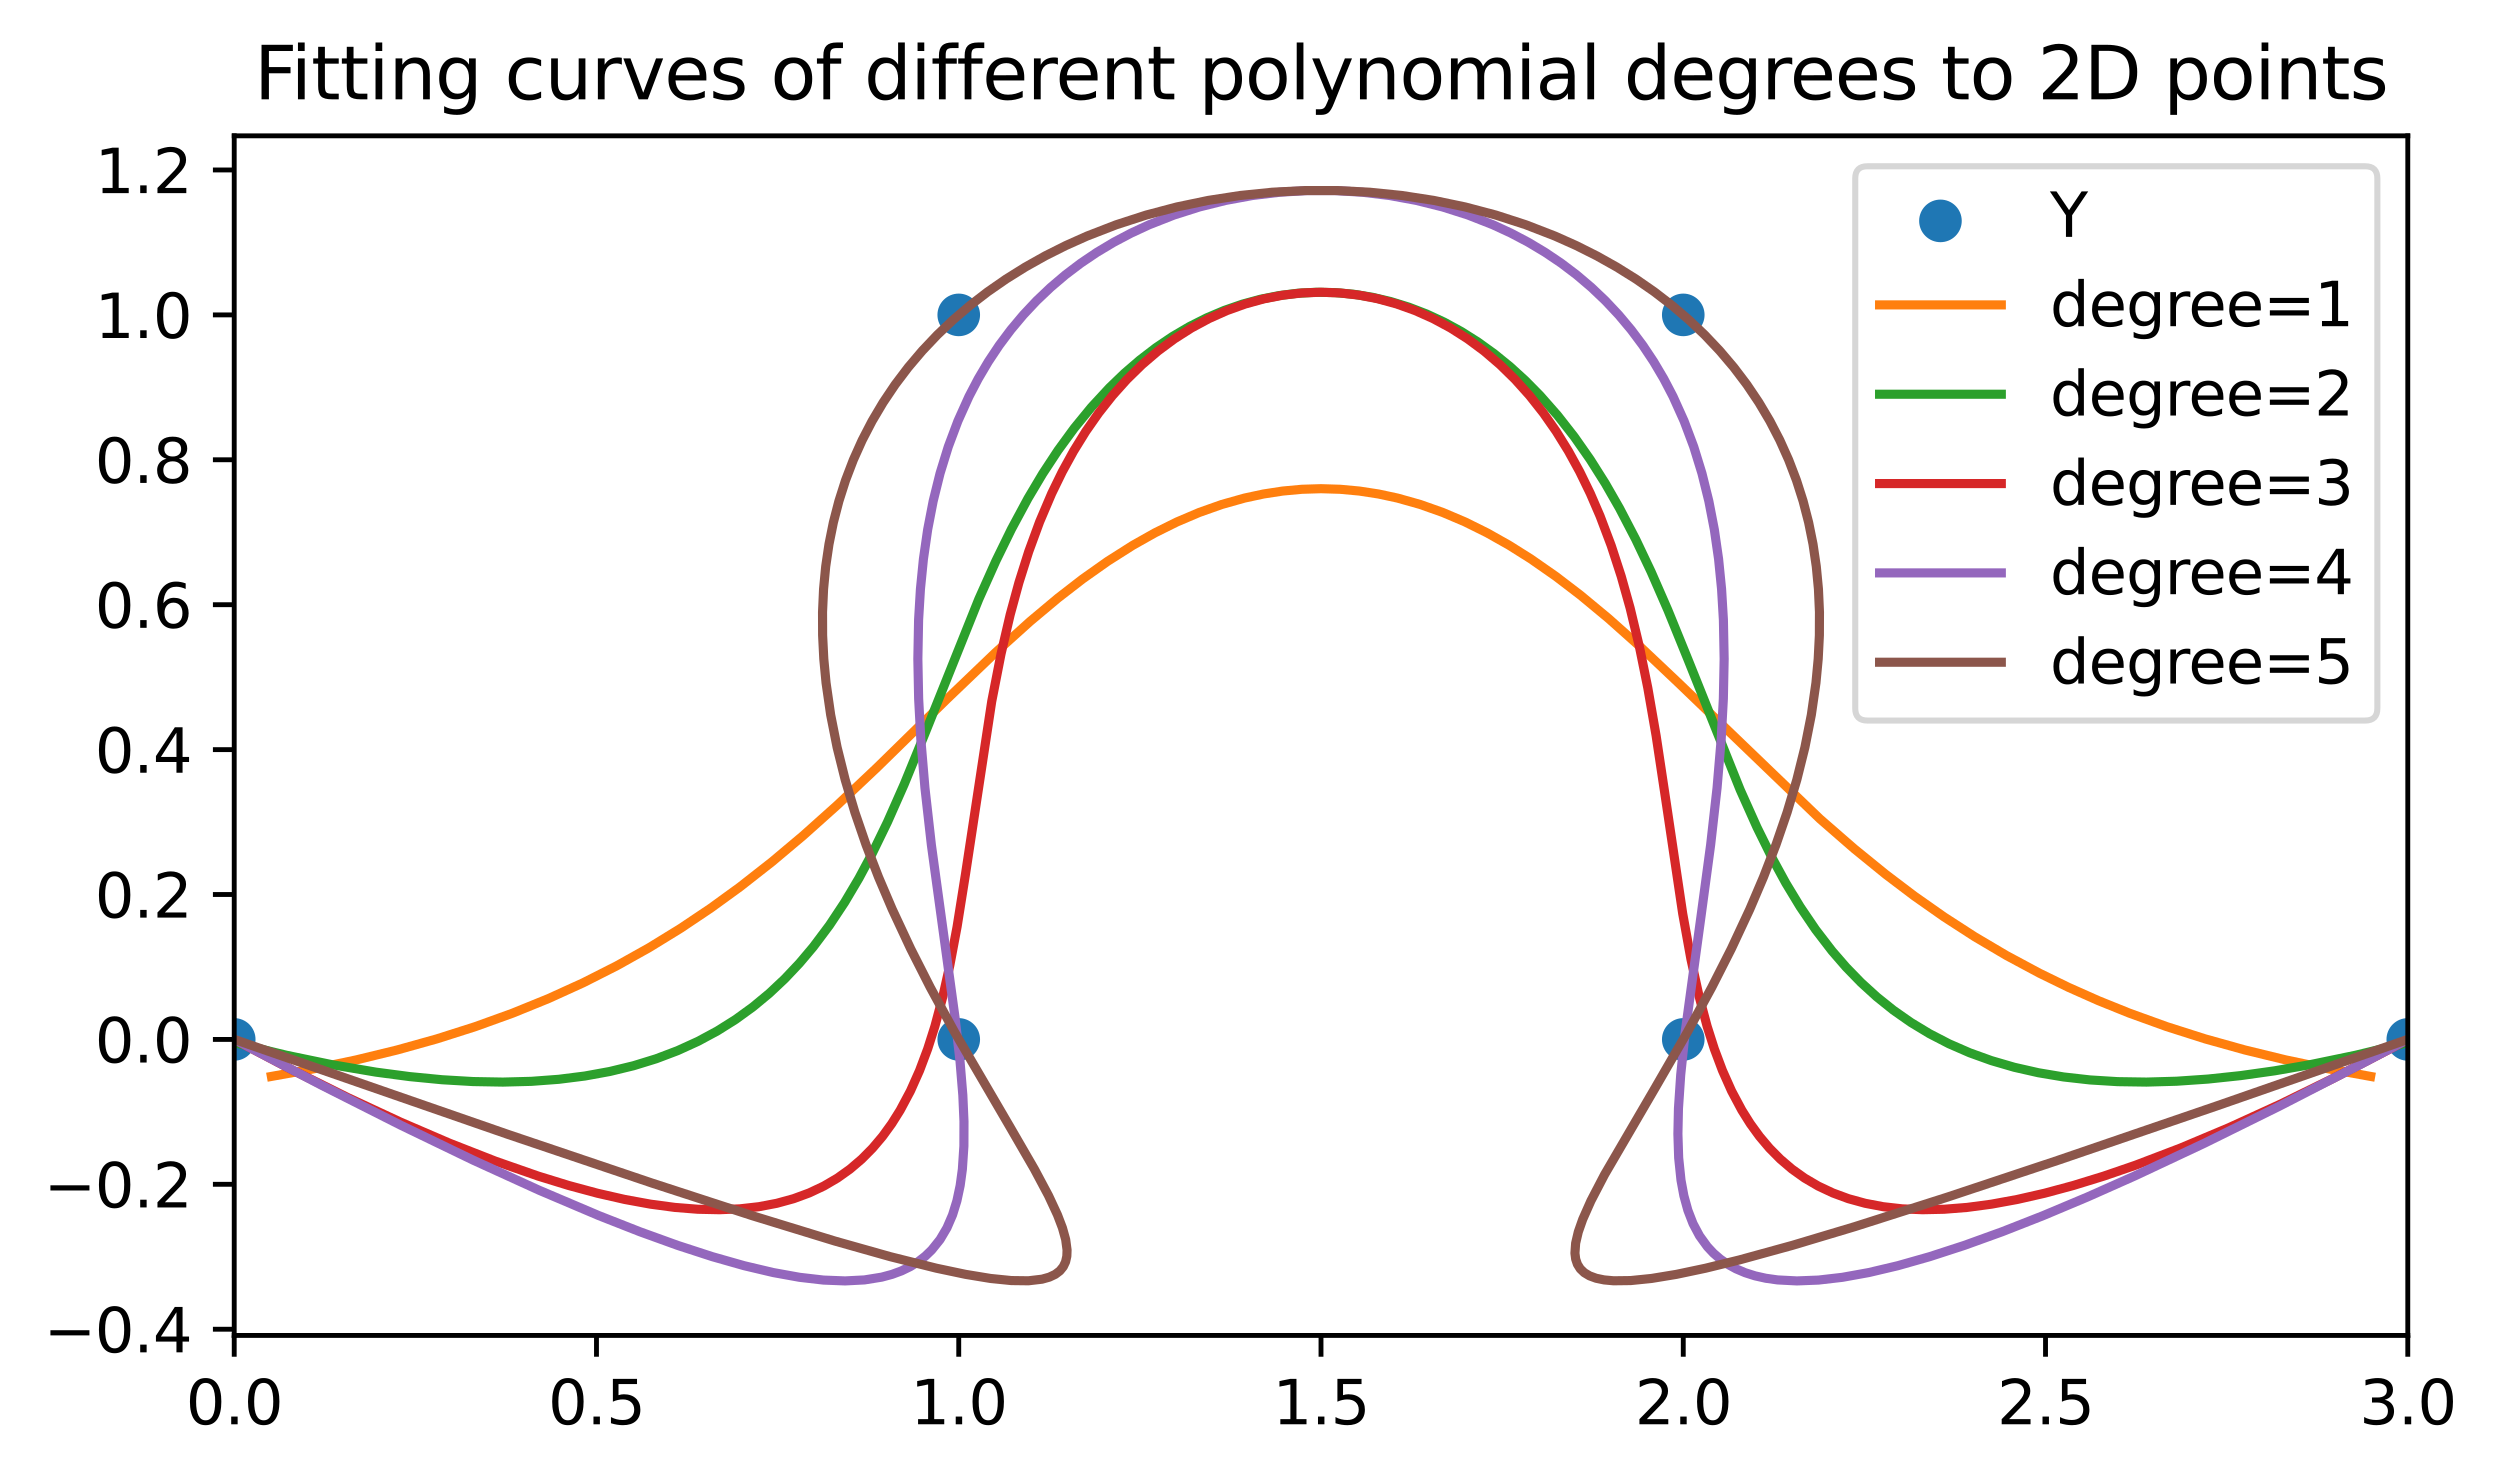 <?xml version="1.0" encoding="utf-8" standalone="no"?>
<!DOCTYPE svg PUBLIC "-//W3C//DTD SVG 1.1//EN"
  "http://www.w3.org/Graphics/SVG/1.1/DTD/svg11.dtd">
<svg xmlns:xlink="http://www.w3.org/1999/xlink" width="410.754pt" height="243.294pt" viewBox="0 0 410.754 243.294" xmlns="http://www.w3.org/2000/svg" version="1.1">
 <defs>
  <style type="text/css">*{stroke-linejoin: round; stroke-linecap: butt}</style>
 </defs>
 <g id="figure_1">
  <g id="patch_1">
   <path d="M 0 243.294 
L 410.754 243.294 
L 410.754 0 
L 0 0 
z
" style="fill: #ffffff"/>
  </g>
  <g id="axes_1">
   <g id="patch_2">
    <path d="M 38.483 219.416 
L 395.603 219.416 
L 395.603 22.318 
L 38.483 22.318 
z
" style="fill: #ffffff"/>
   </g>
   <g id="PathCollection_1">
    <defs>
     <path id="m37ea4f848f" d="M 0 3 
C 0.796 3 1.559 2.684 2.121 2.121 
C 2.684 1.559 3 0.796 3 0 
C 3 -0.796 2.684 -1.559 2.121 -2.121 
C 1.559 -2.684 0.796 -3 0 -3 
C -0.796 -3 -1.559 -2.684 -2.121 -2.121 
C -2.684 -1.559 -3 -0.796 -3 0 
C -3 0.796 -2.684 1.559 -2.121 2.121 
C -1.559 2.684 -0.796 3 0 3 
z
" style="stroke: #1f77b4"/>
    </defs>
    <g clip-path="url(#p5a9be24197)">
     <use xlink:href="#m37ea4f848f" x="38.483" y="170.777" style="fill: #1f77b4; stroke: #1f77b4"/>
     <use xlink:href="#m37ea4f848f" x="157.523" y="170.777" style="fill: #1f77b4; stroke: #1f77b4"/>
     <use xlink:href="#m37ea4f848f" x="157.523" y="51.737" style="fill: #1f77b4; stroke: #1f77b4"/>
     <use xlink:href="#m37ea4f848f" x="276.563" y="51.737" style="fill: #1f77b4; stroke: #1f77b4"/>
     <use xlink:href="#m37ea4f848f" x="276.563" y="170.777" style="fill: #1f77b4; stroke: #1f77b4"/>
     <use xlink:href="#m37ea4f848f" x="395.603" y="170.777" style="fill: #1f77b4; stroke: #1f77b4"/>
    </g>
   </g>
   <g id="matplotlib.axis_1">
    <g id="xtick_1">
     <g id="line2d_1">
      <defs>
       <path id="m847e282f12" d="M 0 0 
L 0 3.5 
" style="stroke: #000000; stroke-width: 0.8"/>
      </defs>
      <g>
       <use xlink:href="#m847e282f12" x="38.483" y="219.416" style="stroke: #000000; stroke-width: 0.8"/>
      </g>
     </g>
     <g id="text_1">
      <!-- 0.0 -->
      <g transform="translate(30.531 234.014)scale(0.1 -0.1)">
       <defs>
        <path id="DejaVuSans-30" d="M 2034 4250 
Q 1547 4250 1301 3770 
Q 1056 3291 1056 2328 
Q 1056 1369 1301 889 
Q 1547 409 2034 409 
Q 2525 409 2770 889 
Q 3016 1369 3016 2328 
Q 3016 3291 2770 3770 
Q 2525 4250 2034 4250 
z
M 2034 4750 
Q 2819 4750 3233 4129 
Q 3647 3509 3647 2328 
Q 3647 1150 3233 529 
Q 2819 -91 2034 -91 
Q 1250 -91 836 529 
Q 422 1150 422 2328 
Q 422 3509 836 4129 
Q 1250 4750 2034 4750 
z
" transform="scale(0.016)"/>
        <path id="DejaVuSans-2e" d="M 684 794 
L 1344 794 
L 1344 0 
L 684 0 
L 684 794 
z
" transform="scale(0.016)"/>
       </defs>
       <use xlink:href="#DejaVuSans-30"/>
       <use xlink:href="#DejaVuSans-2e" x="63.623"/>
       <use xlink:href="#DejaVuSans-30" x="95.41"/>
      </g>
     </g>
    </g>
    <g id="xtick_2">
     <g id="line2d_2">
      <g>
       <use xlink:href="#m847e282f12" x="98.003" y="219.416" style="stroke: #000000; stroke-width: 0.8"/>
      </g>
     </g>
     <g id="text_2">
      <!-- 0.5 -->
      <g transform="translate(90.051 234.014)scale(0.1 -0.1)">
       <defs>
        <path id="DejaVuSans-35" d="M 691 4666 
L 3169 4666 
L 3169 4134 
L 1269 4134 
L 1269 2991 
Q 1406 3038 1543 3061 
Q 1681 3084 1819 3084 
Q 2600 3084 3056 2656 
Q 3513 2228 3513 1497 
Q 3513 744 3044 326 
Q 2575 -91 1722 -91 
Q 1428 -91 1123 -41 
Q 819 9 494 109 
L 494 744 
Q 775 591 1075 516 
Q 1375 441 1709 441 
Q 2250 441 2565 725 
Q 2881 1009 2881 1497 
Q 2881 1984 2565 2268 
Q 2250 2553 1709 2553 
Q 1456 2553 1204 2497 
Q 953 2441 691 2322 
L 691 4666 
z
" transform="scale(0.016)"/>
       </defs>
       <use xlink:href="#DejaVuSans-30"/>
       <use xlink:href="#DejaVuSans-2e" x="63.623"/>
       <use xlink:href="#DejaVuSans-35" x="95.41"/>
      </g>
     </g>
    </g>
    <g id="xtick_3">
     <g id="line2d_3">
      <g>
       <use xlink:href="#m847e282f12" x="157.523" y="219.416" style="stroke: #000000; stroke-width: 0.8"/>
      </g>
     </g>
     <g id="text_3">
      <!-- 1.0 -->
      <g transform="translate(149.571 234.014)scale(0.1 -0.1)">
       <defs>
        <path id="DejaVuSans-31" d="M 794 531 
L 1825 531 
L 1825 4091 
L 703 3866 
L 703 4441 
L 1819 4666 
L 2450 4666 
L 2450 531 
L 3481 531 
L 3481 0 
L 794 0 
L 794 531 
z
" transform="scale(0.016)"/>
       </defs>
       <use xlink:href="#DejaVuSans-31"/>
       <use xlink:href="#DejaVuSans-2e" x="63.623"/>
       <use xlink:href="#DejaVuSans-30" x="95.41"/>
      </g>
     </g>
    </g>
    <g id="xtick_4">
     <g id="line2d_4">
      <g>
       <use xlink:href="#m847e282f12" x="217.043" y="219.416" style="stroke: #000000; stroke-width: 0.8"/>
      </g>
     </g>
     <g id="text_4">
      <!-- 1.5 -->
      <g transform="translate(209.091 234.014)scale(0.1 -0.1)">
       <use xlink:href="#DejaVuSans-31"/>
       <use xlink:href="#DejaVuSans-2e" x="63.623"/>
       <use xlink:href="#DejaVuSans-35" x="95.41"/>
      </g>
     </g>
    </g>
    <g id="xtick_5">
     <g id="line2d_5">
      <g>
       <use xlink:href="#m847e282f12" x="276.563" y="219.416" style="stroke: #000000; stroke-width: 0.8"/>
      </g>
     </g>
     <g id="text_5">
      <!-- 2.0 -->
      <g transform="translate(268.611 234.014)scale(0.1 -0.1)">
       <defs>
        <path id="DejaVuSans-32" d="M 1228 531 
L 3431 531 
L 3431 0 
L 469 0 
L 469 531 
Q 828 903 1448 1529 
Q 2069 2156 2228 2338 
Q 2531 2678 2651 2914 
Q 2772 3150 2772 3378 
Q 2772 3750 2511 3984 
Q 2250 4219 1831 4219 
Q 1534 4219 1204 4116 
Q 875 4013 500 3803 
L 500 4441 
Q 881 4594 1212 4672 
Q 1544 4750 1819 4750 
Q 2544 4750 2975 4387 
Q 3406 4025 3406 3419 
Q 3406 3131 3298 2873 
Q 3191 2616 2906 2266 
Q 2828 2175 2409 1742 
Q 1991 1309 1228 531 
z
" transform="scale(0.016)"/>
       </defs>
       <use xlink:href="#DejaVuSans-32"/>
       <use xlink:href="#DejaVuSans-2e" x="63.623"/>
       <use xlink:href="#DejaVuSans-30" x="95.41"/>
      </g>
     </g>
    </g>
    <g id="xtick_6">
     <g id="line2d_6">
      <g>
       <use xlink:href="#m847e282f12" x="336.083" y="219.416" style="stroke: #000000; stroke-width: 0.8"/>
      </g>
     </g>
     <g id="text_6">
      <!-- 2.5 -->
      <g transform="translate(328.131 234.014)scale(0.1 -0.1)">
       <use xlink:href="#DejaVuSans-32"/>
       <use xlink:href="#DejaVuSans-2e" x="63.623"/>
       <use xlink:href="#DejaVuSans-35" x="95.41"/>
      </g>
     </g>
    </g>
    <g id="xtick_7">
     <g id="line2d_7">
      <g>
       <use xlink:href="#m847e282f12" x="395.603" y="219.416" style="stroke: #000000; stroke-width: 0.8"/>
      </g>
     </g>
     <g id="text_7">
      <!-- 3.0 -->
      <g transform="translate(387.651 234.014)scale(0.1 -0.1)">
       <defs>
        <path id="DejaVuSans-33" d="M 2597 2516 
Q 3050 2419 3304 2112 
Q 3559 1806 3559 1356 
Q 3559 666 3084 287 
Q 2609 -91 1734 -91 
Q 1441 -91 1130 -33 
Q 819 25 488 141 
L 488 750 
Q 750 597 1062 519 
Q 1375 441 1716 441 
Q 2309 441 2620 675 
Q 2931 909 2931 1356 
Q 2931 1769 2642 2001 
Q 2353 2234 1838 2234 
L 1294 2234 
L 1294 2753 
L 1863 2753 
Q 2328 2753 2575 2939 
Q 2822 3125 2822 3475 
Q 2822 3834 2567 4026 
Q 2313 4219 1838 4219 
Q 1578 4219 1281 4162 
Q 984 4106 628 3988 
L 628 4550 
Q 988 4650 1302 4700 
Q 1616 4750 1894 4750 
Q 2613 4750 3031 4423 
Q 3450 4097 3450 3541 
Q 3450 3153 3228 2886 
Q 3006 2619 2597 2516 
z
" transform="scale(0.016)"/>
       </defs>
       <use xlink:href="#DejaVuSans-33"/>
       <use xlink:href="#DejaVuSans-2e" x="63.623"/>
       <use xlink:href="#DejaVuSans-30" x="95.41"/>
      </g>
     </g>
    </g>
   </g>
   <g id="matplotlib.axis_2">
    <g id="ytick_1">
     <g id="line2d_8">
      <defs>
       <path id="m6240c76dda" d="M 0 0 
L -3.5 0 
" style="stroke: #000000; stroke-width: 0.8"/>
      </defs>
      <g>
       <use xlink:href="#m6240c76dda" x="38.483" y="218.393" style="stroke: #000000; stroke-width: 0.8"/>
      </g>
     </g>
     <g id="text_8">
      <!-- −0.4 -->
      <g transform="translate(7.2 222.192)scale(0.1 -0.1)">
       <defs>
        <path id="DejaVuSans-2212" d="M 678 2272 
L 4684 2272 
L 4684 1741 
L 678 1741 
L 678 2272 
z
" transform="scale(0.016)"/>
        <path id="DejaVuSans-34" d="M 2419 4116 
L 825 1625 
L 2419 1625 
L 2419 4116 
z
M 2253 4666 
L 3047 4666 
L 3047 1625 
L 3713 1625 
L 3713 1100 
L 3047 1100 
L 3047 0 
L 2419 0 
L 2419 1100 
L 313 1100 
L 313 1709 
L 2253 4666 
z
" transform="scale(0.016)"/>
       </defs>
       <use xlink:href="#DejaVuSans-2212"/>
       <use xlink:href="#DejaVuSans-30" x="83.789"/>
       <use xlink:href="#DejaVuSans-2e" x="147.412"/>
       <use xlink:href="#DejaVuSans-34" x="179.199"/>
      </g>
     </g>
    </g>
    <g id="ytick_2">
     <g id="line2d_9">
      <g>
       <use xlink:href="#m6240c76dda" x="38.483" y="194.585" style="stroke: #000000; stroke-width: 0.8"/>
      </g>
     </g>
     <g id="text_9">
      <!-- −0.2 -->
      <g transform="translate(7.2 198.384)scale(0.1 -0.1)">
       <use xlink:href="#DejaVuSans-2212"/>
       <use xlink:href="#DejaVuSans-30" x="83.789"/>
       <use xlink:href="#DejaVuSans-2e" x="147.412"/>
       <use xlink:href="#DejaVuSans-32" x="179.199"/>
      </g>
     </g>
    </g>
    <g id="ytick_3">
     <g id="line2d_10">
      <g>
       <use xlink:href="#m6240c76dda" x="38.483" y="170.777" style="stroke: #000000; stroke-width: 0.8"/>
      </g>
     </g>
     <g id="text_10">
      <!-- 0.0 -->
      <g transform="translate(15.58 174.576)scale(0.1 -0.1)">
       <use xlink:href="#DejaVuSans-30"/>
       <use xlink:href="#DejaVuSans-2e" x="63.623"/>
       <use xlink:href="#DejaVuSans-30" x="95.41"/>
      </g>
     </g>
    </g>
    <g id="ytick_4">
     <g id="line2d_11">
      <g>
       <use xlink:href="#m6240c76dda" x="38.483" y="146.969" style="stroke: #000000; stroke-width: 0.8"/>
      </g>
     </g>
     <g id="text_11">
      <!-- 0.2 -->
      <g transform="translate(15.58 150.768)scale(0.1 -0.1)">
       <use xlink:href="#DejaVuSans-30"/>
       <use xlink:href="#DejaVuSans-2e" x="63.623"/>
       <use xlink:href="#DejaVuSans-32" x="95.41"/>
      </g>
     </g>
    </g>
    <g id="ytick_5">
     <g id="line2d_12">
      <g>
       <use xlink:href="#m6240c76dda" x="38.483" y="123.161" style="stroke: #000000; stroke-width: 0.8"/>
      </g>
     </g>
     <g id="text_12">
      <!-- 0.4 -->
      <g transform="translate(15.58 126.96)scale(0.1 -0.1)">
       <use xlink:href="#DejaVuSans-30"/>
       <use xlink:href="#DejaVuSans-2e" x="63.623"/>
       <use xlink:href="#DejaVuSans-34" x="95.41"/>
      </g>
     </g>
    </g>
    <g id="ytick_6">
     <g id="line2d_13">
      <g>
       <use xlink:href="#m6240c76dda" x="38.483" y="99.353" style="stroke: #000000; stroke-width: 0.8"/>
      </g>
     </g>
     <g id="text_13">
      <!-- 0.6 -->
      <g transform="translate(15.58 103.152)scale(0.1 -0.1)">
       <defs>
        <path id="DejaVuSans-36" d="M 2113 2584 
Q 1688 2584 1439 2293 
Q 1191 2003 1191 1497 
Q 1191 994 1439 701 
Q 1688 409 2113 409 
Q 2538 409 2786 701 
Q 3034 994 3034 1497 
Q 3034 2003 2786 2293 
Q 2538 2584 2113 2584 
z
M 3366 4563 
L 3366 3988 
Q 3128 4100 2886 4159 
Q 2644 4219 2406 4219 
Q 1781 4219 1451 3797 
Q 1122 3375 1075 2522 
Q 1259 2794 1537 2939 
Q 1816 3084 2150 3084 
Q 2853 3084 3261 2657 
Q 3669 2231 3669 1497 
Q 3669 778 3244 343 
Q 2819 -91 2113 -91 
Q 1303 -91 875 529 
Q 447 1150 447 2328 
Q 447 3434 972 4092 
Q 1497 4750 2381 4750 
Q 2619 4750 2861 4703 
Q 3103 4656 3366 4563 
z
" transform="scale(0.016)"/>
       </defs>
       <use xlink:href="#DejaVuSans-30"/>
       <use xlink:href="#DejaVuSans-2e" x="63.623"/>
       <use xlink:href="#DejaVuSans-36" x="95.41"/>
      </g>
     </g>
    </g>
    <g id="ytick_7">
     <g id="line2d_14">
      <g>
       <use xlink:href="#m6240c76dda" x="38.483" y="75.545" style="stroke: #000000; stroke-width: 0.8"/>
      </g>
     </g>
     <g id="text_14">
      <!-- 0.8 -->
      <g transform="translate(15.58 79.344)scale(0.1 -0.1)">
       <defs>
        <path id="DejaVuSans-38" d="M 2034 2216 
Q 1584 2216 1326 1975 
Q 1069 1734 1069 1313 
Q 1069 891 1326 650 
Q 1584 409 2034 409 
Q 2484 409 2743 651 
Q 3003 894 3003 1313 
Q 3003 1734 2745 1975 
Q 2488 2216 2034 2216 
z
M 1403 2484 
Q 997 2584 770 2862 
Q 544 3141 544 3541 
Q 544 4100 942 4425 
Q 1341 4750 2034 4750 
Q 2731 4750 3128 4425 
Q 3525 4100 3525 3541 
Q 3525 3141 3298 2862 
Q 3072 2584 2669 2484 
Q 3125 2378 3379 2068 
Q 3634 1759 3634 1313 
Q 3634 634 3220 271 
Q 2806 -91 2034 -91 
Q 1263 -91 848 271 
Q 434 634 434 1313 
Q 434 1759 690 2068 
Q 947 2378 1403 2484 
z
M 1172 3481 
Q 1172 3119 1398 2916 
Q 1625 2713 2034 2713 
Q 2441 2713 2670 2916 
Q 2900 3119 2900 3481 
Q 2900 3844 2670 4047 
Q 2441 4250 2034 4250 
Q 1625 4250 1398 4047 
Q 1172 3844 1172 3481 
z
" transform="scale(0.016)"/>
       </defs>
       <use xlink:href="#DejaVuSans-30"/>
       <use xlink:href="#DejaVuSans-2e" x="63.623"/>
       <use xlink:href="#DejaVuSans-38" x="95.41"/>
      </g>
     </g>
    </g>
    <g id="ytick_8">
     <g id="line2d_15">
      <g>
       <use xlink:href="#m6240c76dda" x="38.483" y="51.737" style="stroke: #000000; stroke-width: 0.8"/>
      </g>
     </g>
     <g id="text_15">
      <!-- 1.0 -->
      <g transform="translate(15.58 55.536)scale(0.1 -0.1)">
       <use xlink:href="#DejaVuSans-31"/>
       <use xlink:href="#DejaVuSans-2e" x="63.623"/>
       <use xlink:href="#DejaVuSans-30" x="95.41"/>
      </g>
     </g>
    </g>
    <g id="ytick_9">
     <g id="line2d_16">
      <g>
       <use xlink:href="#m6240c76dda" x="38.483" y="27.929" style="stroke: #000000; stroke-width: 0.8"/>
      </g>
     </g>
     <g id="text_16">
      <!-- 1.2 -->
      <g transform="translate(15.58 31.728)scale(0.1 -0.1)">
       <use xlink:href="#DejaVuSans-31"/>
       <use xlink:href="#DejaVuSans-2e" x="63.623"/>
       <use xlink:href="#DejaVuSans-32" x="95.41"/>
      </g>
     </g>
    </g>
   </g>
   <g id="line2d_17">
    <path d="M 44.59 176.859 
L 51.655 175.588 
L 58.543 174.142 
L 65.248 172.512 
L 71.763 170.693 
L 78.082 168.68 
L 84.203 166.471 
L 90.123 164.064 
L 95.843 161.461 
L 101.364 158.665 
L 106.692 155.683 
L 111.832 152.522 
L 116.793 149.195 
L 121.585 145.716 
L 126.87 141.573 
L 131.973 137.28 
L 137.524 132.313 
L 144.087 126.117 
L 155.613 114.831 
L 163.553 107.227 
L 169.24 102.105 
L 173.829 98.261 
L 177.885 95.122 
L 181.986 92.222 
L 186.137 89.586 
L 189.736 87.558 
L 193.372 85.756 
L 197.044 84.194 
L 200.747 82.884 
L 204.479 81.833 
L 207.606 81.162 
L 210.745 80.68 
L 213.892 80.39 
L 217.043 80.293 
L 220.194 80.39 
L 223.341 80.68 
L 226.48 81.162 
L 229.607 81.833 
L 233.338 82.884 
L 237.042 84.194 
L 240.714 85.756 
L 244.35 87.558 
L 247.949 89.586 
L 251.51 91.828 
L 255.618 94.693 
L 259.68 97.799 
L 264.274 101.611 
L 269.398 106.178 
L 275.634 112.071 
L 299.006 134.536 
L 304.642 139.443 
L 309.834 143.665 
L 314.535 147.225 
L 319.398 150.641 
L 324.434 153.898 
L 329.653 156.983 
L 335.064 159.886 
L 339.857 162.224 
L 344.796 164.42 
L 349.883 166.471 
L 356.003 168.68 
L 362.323 170.693 
L 368.838 172.512 
L 375.542 174.142 
L 382.431 175.588 
L 389.496 176.859 
L 389.496 176.859 
" clip-path="url(#p5a9be24197)" style="fill: none; stroke: #ff7f0e; stroke-width: 1.5; stroke-linecap: square"/>
   </g>
   <g id="line2d_18">
    <path d="M 39.142 171.465 
L 47.026 173.371 
L 54.571 174.934 
L 61.781 176.155 
L 67.308 176.887 
L 72.623 177.402 
L 77.729 177.702 
L 82.626 177.789 
L 87.318 177.665 
L 91.807 177.331 
L 96.097 176.791 
L 100.19 176.046 
L 104.09 175.101 
L 107.803 173.958 
L 111.331 172.622 
L 114.68 171.096 
L 117.856 169.386 
L 120.864 167.497 
L 123.711 165.433 
L 126.403 163.202 
L 128.947 160.809 
L 131.351 158.262 
L 133.624 155.568 
L 136.293 152.006 
L 138.787 148.243 
L 141.124 144.297 
L 143.325 140.186 
L 145.814 135.065 
L 148.553 128.876 
L 151.907 120.674 
L 160.814 98.45 
L 163.631 92.154 
L 166.191 86.916 
L 168.909 81.869 
L 171.309 77.836 
L 173.841 73.984 
L 176.51 70.333 
L 179.319 66.904 
L 182.27 63.713 
L 184.731 61.345 
L 187.278 59.15 
L 189.909 57.134 
L 192.617 55.305 
L 195.399 53.67 
L 198.248 52.233 
L 201.155 51 
L 204.114 49.976 
L 207.115 49.163 
L 210.148 48.564 
L 213.205 48.183 
L 216.275 48.019 
L 219.347 48.074 
L 222.411 48.346 
L 225.458 48.837 
L 228.476 49.543 
L 231.457 50.462 
L 234.391 51.591 
L 237.27 52.926 
L 240.086 54.463 
L 242.832 56.196 
L 245.502 58.119 
L 248.092 60.225 
L 250.596 62.508 
L 253.013 64.96 
L 255.907 68.248 
L 258.66 71.768 
L 261.274 75.502 
L 263.752 79.429 
L 266.101 83.528 
L 268.764 88.643 
L 271.276 93.935 
L 274.049 100.278 
L 277.434 108.598 
L 285.915 129.772 
L 288.676 135.932 
L 291.191 141.021 
L 293.417 145.1 
L 295.785 149.011 
L 298.312 152.735 
L 301.018 156.255 
L 303.323 158.913 
L 305.761 161.422 
L 308.342 163.775 
L 311.072 165.965 
L 313.958 167.985 
L 317.008 169.831 
L 320.226 171.495 
L 323.62 172.974 
L 327.194 174.262 
L 330.952 175.356 
L 334.901 176.251 
L 339.043 176.945 
L 343.382 177.434 
L 347.921 177.716 
L 352.664 177.788 
L 357.614 177.647 
L 362.771 177.293 
L 368.139 176.724 
L 373.72 175.938 
L 379.514 174.934 
L 387.06 173.371 
L 394.943 171.465 
L 394.943 171.465 
" clip-path="url(#p5a9be24197)" style="fill: none; stroke: #2ca02c; stroke-width: 1.5; stroke-linecap: square"/>
   </g>
   <g id="line2d_19">
    <path d="M 38.503 170.788 
L 48.156 175.865 
L 57.254 180.387 
L 65.816 184.369 
L 73.859 187.829 
L 81.399 190.781 
L 88.453 193.243 
L 93.435 194.777 
L 98.161 196.051 
L 102.639 197.071 
L 106.875 197.845 
L 110.876 198.38 
L 114.652 198.682 
L 118.207 198.758 
L 121.551 198.616 
L 124.691 198.262 
L 127.634 197.703 
L 130.387 196.946 
L 132.959 195.999 
L 135.357 194.868 
L 137.588 193.561 
L 139.66 192.084 
L 141.581 190.445 
L 143.358 188.65 
L 145 186.707 
L 146.513 184.623 
L 147.905 182.404 
L 149.587 179.251 
L 151.086 175.888 
L 152.42 172.334 
L 153.608 168.605 
L 154.913 163.724 
L 156.053 158.629 
L 157.249 152.28 
L 158.648 143.51 
L 162.942 115.243 
L 164.464 107.47 
L 165.977 100.977 
L 167.41 95.721 
L 169.017 90.634 
L 170.81 85.744 
L 172.798 81.072 
L 174.534 77.507 
L 176.4 74.108 
L 178.397 70.883 
L 180.523 67.843 
L 182.775 64.996 
L 185.149 62.349 
L 187.641 59.911 
L 190.242 57.686 
L 192.946 55.681 
L 195.743 53.9 
L 198.624 52.349 
L 201.579 51.03 
L 204.595 49.947 
L 207.662 49.102 
L 210.768 48.497 
L 213.899 48.133 
L 217.043 48.012 
L 220.187 48.133 
L 223.318 48.497 
L 226.423 49.102 
L 229.49 49.947 
L 232.507 51.03 
L 235.462 52.349 
L 238.343 53.9 
L 241.14 55.681 
L 243.844 57.686 
L 246.445 59.911 
L 248.936 62.349 
L 251.311 64.996 
L 253.563 67.843 
L 255.689 70.883 
L 257.686 74.108 
L 259.552 77.507 
L 261.288 81.072 
L 262.894 84.791 
L 264.725 89.64 
L 266.368 94.689 
L 267.835 99.913 
L 269.384 106.376 
L 270.733 113.005 
L 272.104 120.882 
L 273.815 132.244 
L 276.471 150.116 
L 277.822 157.587 
L 279.172 163.724 
L 280.478 168.605 
L 281.666 172.334 
L 283 175.888 
L 284.499 179.251 
L 286.181 182.404 
L 287.573 184.623 
L 289.086 186.707 
L 290.727 188.65 
L 292.505 190.445 
L 294.425 192.084 
L 296.498 193.561 
L 298.729 194.868 
L 301.127 195.999 
L 303.698 196.946 
L 306.452 197.703 
L 309.395 198.262 
L 312.534 198.616 
L 315.878 198.758 
L 319.434 198.682 
L 323.209 198.38 
L 327.211 197.845 
L 331.447 197.071 
L 335.924 196.051 
L 340.65 194.777 
L 345.633 193.243 
L 350.879 191.442 
L 358.295 188.614 
L 366.211 185.283 
L 374.641 181.432 
L 383.604 177.047 
L 393.116 172.11 
L 395.582 170.788 
L 395.582 170.788 
" clip-path="url(#p5a9be24197)" style="fill: none; stroke: #d62728; stroke-width: 1.5; stroke-linecap: square"/>
   </g>
   <g id="line2d_20">
    <path d="M 38.483 170.777 
L 52.747 178.259 
L 65.811 184.858 
L 77.734 190.612 
L 88.576 195.556 
L 98.393 199.728 
L 105.117 202.37 
L 111.321 204.612 
L 117.026 206.468 
L 122.256 207.953 
L 127.033 209.081 
L 131.377 209.865 
L 135.312 210.319 
L 138.857 210.457 
L 142.033 210.292 
L 144.861 209.837 
L 146.562 209.379 
L 148.123 208.803 
L 149.549 208.11 
L 150.846 207.306 
L 152.02 206.394 
L 153.076 205.377 
L 154.449 203.664 
L 155.587 201.736 
L 156.506 199.606 
L 157.224 197.283 
L 157.756 194.781 
L 158.12 192.109 
L 158.37 188.303 
L 158.383 184.243 
L 158.195 179.952 
L 157.728 174.302 
L 156.91 167.163 
L 155.364 155.879 
L 153.025 138.808 
L 151.969 129.452 
L 151.292 121.439 
L 150.936 114.812 
L 150.805 108.266 
L 150.928 101.832 
L 151.229 96.785 
L 151.721 91.843 
L 152.416 87.02 
L 153.323 82.329 
L 154.45 77.783 
L 155.804 73.394 
L 157.389 69.173 
L 159.208 65.132 
L 160.728 62.224 
L 162.381 59.427 
L 164.167 56.744 
L 166.085 54.18 
L 168.133 51.737 
L 170.309 49.419 
L 172.611 47.23 
L 175.033 45.171 
L 177.574 43.246 
L 180.226 41.457 
L 182.986 39.807 
L 185.846 38.298 
L 188.801 36.932 
L 192.872 35.335 
L 197.078 33.999 
L 201.395 32.926 
L 205.801 32.119 
L 210.272 31.581 
L 214.781 31.311 
L 219.304 31.311 
L 223.814 31.581 
L 228.285 32.119 
L 232.691 32.926 
L 237.008 33.999 
L 241.213 35.335 
L 245.285 36.932 
L 248.239 38.298 
L 251.1 39.807 
L 253.859 41.457 
L 256.512 43.246 
L 259.052 45.171 
L 261.475 47.23 
L 263.776 49.419 
L 265.952 51.737 
L 268 54.18 
L 269.918 56.744 
L 271.704 59.427 
L 273.357 62.224 
L 274.877 65.132 
L 276.697 69.173 
L 278.282 73.394 
L 279.635 77.783 
L 280.763 82.329 
L 281.67 87.02 
L 282.365 91.843 
L 282.857 96.785 
L 283.157 101.832 
L 283.281 108.266 
L 283.15 114.812 
L 282.794 121.439 
L 282.116 129.452 
L 281.061 138.808 
L 279.459 150.698 
L 276.877 169.582 
L 276.143 176.598 
L 275.773 182.125 
L 275.682 186.303 
L 275.809 190.24 
L 276.19 193.908 
L 276.665 196.468 
L 277.319 198.852 
L 278.169 201.048 
L 279.232 203.045 
L 280.525 204.831 
L 281.523 205.898 
L 282.637 206.863 
L 283.872 207.722 
L 285.233 208.471 
L 286.726 209.106 
L 288.356 209.623 
L 290.13 210.02 
L 292.053 210.292 
L 295.229 210.457 
L 298.774 210.319 
L 302.708 209.865 
L 307.053 209.081 
L 311.829 207.953 
L 317.059 206.468 
L 322.765 204.612 
L 328.968 202.37 
L 335.693 199.728 
L 342.962 196.67 
L 350.799 193.183 
L 362.174 187.839 
L 374.66 181.667 
L 388.317 174.631 
L 395.603 170.777 
L 395.603 170.777 
" clip-path="url(#p5a9be24197)" style="fill: none; stroke: #9467bd; stroke-width: 1.5; stroke-linecap: square"/>
   </g>
   <g id="line2d_21">
    <path d="M 38.483 170.777 
L 83.435 186.375 
L 107.164 194.394 
L 123.559 199.728 
L 137.179 203.908 
L 146.254 206.468 
L 153.85 208.368 
L 158.651 209.379 
L 162.74 210.052 
L 166.165 210.399 
L 168.972 210.435 
L 171.208 210.172 
L 172.403 209.837 
L 173.375 209.379 
L 174.137 208.803 
L 174.701 208.11 
L 175.079 207.306 
L 175.282 206.394 
L 175.32 205.377 
L 175.094 203.664 
L 174.557 201.736 
L 173.745 199.606 
L 172.287 196.468 
L 169.964 192.109 
L 166.013 185.28 
L 156.848 169.582 
L 152.84 162.221 
L 149.622 155.879 
L 146.592 149.391 
L 144.347 144.123 
L 142.294 138.808 
L 140.459 133.466 
L 138.865 128.114 
L 137.533 122.771 
L 136.48 117.455 
L 135.721 112.182 
L 135.351 108.266 
L 135.158 104.39 
L 135.144 100.561 
L 135.313 96.785 
L 135.665 93.068 
L 136.203 89.416 
L 136.925 85.834 
L 137.834 82.329 
L 138.926 78.905 
L 140.202 75.568 
L 141.658 72.323 
L 143.292 69.173 
L 145.101 66.125 
L 147.081 63.181 
L 149.228 60.347 
L 151.536 57.626 
L 154.002 55.021 
L 156.618 52.538 
L 159.38 50.178 
L 162.279 47.945 
L 165.311 45.842 
L 168.467 43.873 
L 171.739 42.038 
L 175.121 40.342 
L 178.603 38.786 
L 183.389 36.932 
L 188.319 35.335 
L 193.372 33.999 
L 198.526 32.926 
L 203.76 32.119 
L 209.05 31.581 
L 214.375 31.311 
L 219.711 31.311 
L 225.035 31.581 
L 230.326 32.119 
L 235.559 32.926 
L 240.714 33.999 
L 245.766 35.335 
L 250.696 36.932 
L 255.482 38.786 
L 258.965 40.342 
L 262.346 42.038 
L 265.619 43.873 
L 268.775 45.842 
L 271.806 47.945 
L 274.706 50.178 
L 277.467 52.538 
L 280.084 55.021 
L 282.549 57.626 
L 284.858 60.347 
L 287.005 63.181 
L 288.985 66.125 
L 290.794 69.173 
L 292.428 72.323 
L 293.884 75.568 
L 295.159 78.905 
L 296.252 82.329 
L 297.16 85.834 
L 297.883 89.416 
L 298.42 93.068 
L 298.773 96.785 
L 298.941 100.561 
L 298.927 104.39 
L 298.734 108.266 
L 298.365 112.182 
L 297.605 117.455 
L 296.552 122.771 
L 295.22 128.114 
L 293.626 133.466 
L 291.792 138.808 
L 289.739 144.123 
L 287.494 149.391 
L 284.464 155.879 
L 281.245 162.221 
L 277.237 169.582 
L 271.883 178.846 
L 263.618 193.018 
L 261.398 197.283 
L 260.041 200.338 
L 259.317 202.402 
L 258.88 204.26 
L 258.765 205.898 
L 258.884 206.863 
L 259.173 207.722 
L 259.642 208.471 
L 260.304 209.106 
L 261.17 209.623 
L 262.251 210.02 
L 263.562 210.292 
L 265.113 210.435 
L 267.921 210.399 
L 271.346 210.052 
L 275.434 209.379 
L 280.236 208.368 
L 285.799 207.004 
L 294.492 204.612 
L 304.76 201.534 
L 320.013 196.67 
L 338.206 190.612 
L 364.321 181.667 
L 395.603 170.777 
L 395.603 170.777 
" clip-path="url(#p5a9be24197)" style="fill: none; stroke: #8c564b; stroke-width: 1.5; stroke-linecap: square"/>
   </g>
   <g id="patch_3">
    <path d="M 38.483 219.416 
L 38.483 22.318 
" style="fill: none; stroke: #000000; stroke-width: 0.8; stroke-linejoin: miter; stroke-linecap: square"/>
   </g>
   <g id="patch_4">
    <path d="M 395.603 219.416 
L 395.603 22.318 
" style="fill: none; stroke: #000000; stroke-width: 0.8; stroke-linejoin: miter; stroke-linecap: square"/>
   </g>
   <g id="patch_5">
    <path d="M 38.483 219.416 
L 395.603 219.416 
" style="fill: none; stroke: #000000; stroke-width: 0.8; stroke-linejoin: miter; stroke-linecap: square"/>
   </g>
   <g id="patch_6">
    <path d="M 38.483 22.318 
L 395.603 22.318 
" style="fill: none; stroke: #000000; stroke-width: 0.8; stroke-linejoin: miter; stroke-linecap: square"/>
   </g>
   <g id="text_17">
    <!-- Fitting curves of different polynomial degrees to 2D points -->
    <g transform="translate(41.765 16.318)scale(0.12 -0.12)">
     <defs>
      <path id="DejaVuSans-46" d="M 628 4666 
L 3309 4666 
L 3309 4134 
L 1259 4134 
L 1259 2759 
L 3109 2759 
L 3109 2228 
L 1259 2228 
L 1259 0 
L 628 0 
L 628 4666 
z
" transform="scale(0.016)"/>
      <path id="DejaVuSans-69" d="M 603 3500 
L 1178 3500 
L 1178 0 
L 603 0 
L 603 3500 
z
M 603 4863 
L 1178 4863 
L 1178 4134 
L 603 4134 
L 603 4863 
z
" transform="scale(0.016)"/>
      <path id="DejaVuSans-74" d="M 1172 4494 
L 1172 3500 
L 2356 3500 
L 2356 3053 
L 1172 3053 
L 1172 1153 
Q 1172 725 1289 603 
Q 1406 481 1766 481 
L 2356 481 
L 2356 0 
L 1766 0 
Q 1100 0 847 248 
Q 594 497 594 1153 
L 594 3053 
L 172 3053 
L 172 3500 
L 594 3500 
L 594 4494 
L 1172 4494 
z
" transform="scale(0.016)"/>
      <path id="DejaVuSans-6e" d="M 3513 2113 
L 3513 0 
L 2938 0 
L 2938 2094 
Q 2938 2591 2744 2837 
Q 2550 3084 2163 3084 
Q 1697 3084 1428 2787 
Q 1159 2491 1159 1978 
L 1159 0 
L 581 0 
L 581 3500 
L 1159 3500 
L 1159 2956 
Q 1366 3272 1645 3428 
Q 1925 3584 2291 3584 
Q 2894 3584 3203 3211 
Q 3513 2838 3513 2113 
z
" transform="scale(0.016)"/>
      <path id="DejaVuSans-67" d="M 2906 1791 
Q 2906 2416 2648 2759 
Q 2391 3103 1925 3103 
Q 1463 3103 1205 2759 
Q 947 2416 947 1791 
Q 947 1169 1205 825 
Q 1463 481 1925 481 
Q 2391 481 2648 825 
Q 2906 1169 2906 1791 
z
M 3481 434 
Q 3481 -459 3084 -895 
Q 2688 -1331 1869 -1331 
Q 1566 -1331 1297 -1286 
Q 1028 -1241 775 -1147 
L 775 -588 
Q 1028 -725 1275 -790 
Q 1522 -856 1778 -856 
Q 2344 -856 2625 -561 
Q 2906 -266 2906 331 
L 2906 616 
Q 2728 306 2450 153 
Q 2172 0 1784 0 
Q 1141 0 747 490 
Q 353 981 353 1791 
Q 353 2603 747 3093 
Q 1141 3584 1784 3584 
Q 2172 3584 2450 3431 
Q 2728 3278 2906 2969 
L 2906 3500 
L 3481 3500 
L 3481 434 
z
" transform="scale(0.016)"/>
      <path id="DejaVuSans-20" transform="scale(0.016)"/>
      <path id="DejaVuSans-63" d="M 3122 3366 
L 3122 2828 
Q 2878 2963 2633 3030 
Q 2388 3097 2138 3097 
Q 1578 3097 1268 2742 
Q 959 2388 959 1747 
Q 959 1106 1268 751 
Q 1578 397 2138 397 
Q 2388 397 2633 464 
Q 2878 531 3122 666 
L 3122 134 
Q 2881 22 2623 -34 
Q 2366 -91 2075 -91 
Q 1284 -91 818 406 
Q 353 903 353 1747 
Q 353 2603 823 3093 
Q 1294 3584 2113 3584 
Q 2378 3584 2631 3529 
Q 2884 3475 3122 3366 
z
" transform="scale(0.016)"/>
      <path id="DejaVuSans-75" d="M 544 1381 
L 544 3500 
L 1119 3500 
L 1119 1403 
Q 1119 906 1312 657 
Q 1506 409 1894 409 
Q 2359 409 2629 706 
Q 2900 1003 2900 1516 
L 2900 3500 
L 3475 3500 
L 3475 0 
L 2900 0 
L 2900 538 
Q 2691 219 2414 64 
Q 2138 -91 1772 -91 
Q 1169 -91 856 284 
Q 544 659 544 1381 
z
M 1991 3584 
L 1991 3584 
z
" transform="scale(0.016)"/>
      <path id="DejaVuSans-72" d="M 2631 2963 
Q 2534 3019 2420 3045 
Q 2306 3072 2169 3072 
Q 1681 3072 1420 2755 
Q 1159 2438 1159 1844 
L 1159 0 
L 581 0 
L 581 3500 
L 1159 3500 
L 1159 2956 
Q 1341 3275 1631 3429 
Q 1922 3584 2338 3584 
Q 2397 3584 2469 3576 
Q 2541 3569 2628 3553 
L 2631 2963 
z
" transform="scale(0.016)"/>
      <path id="DejaVuSans-76" d="M 191 3500 
L 800 3500 
L 1894 563 
L 2988 3500 
L 3597 3500 
L 2284 0 
L 1503 0 
L 191 3500 
z
" transform="scale(0.016)"/>
      <path id="DejaVuSans-65" d="M 3597 1894 
L 3597 1613 
L 953 1613 
Q 991 1019 1311 708 
Q 1631 397 2203 397 
Q 2534 397 2845 478 
Q 3156 559 3463 722 
L 3463 178 
Q 3153 47 2828 -22 
Q 2503 -91 2169 -91 
Q 1331 -91 842 396 
Q 353 884 353 1716 
Q 353 2575 817 3079 
Q 1281 3584 2069 3584 
Q 2775 3584 3186 3129 
Q 3597 2675 3597 1894 
z
M 3022 2063 
Q 3016 2534 2758 2815 
Q 2500 3097 2075 3097 
Q 1594 3097 1305 2825 
Q 1016 2553 972 2059 
L 3022 2063 
z
" transform="scale(0.016)"/>
      <path id="DejaVuSans-73" d="M 2834 3397 
L 2834 2853 
Q 2591 2978 2328 3040 
Q 2066 3103 1784 3103 
Q 1356 3103 1142 2972 
Q 928 2841 928 2578 
Q 928 2378 1081 2264 
Q 1234 2150 1697 2047 
L 1894 2003 
Q 2506 1872 2764 1633 
Q 3022 1394 3022 966 
Q 3022 478 2636 193 
Q 2250 -91 1575 -91 
Q 1294 -91 989 -36 
Q 684 19 347 128 
L 347 722 
Q 666 556 975 473 
Q 1284 391 1588 391 
Q 1994 391 2212 530 
Q 2431 669 2431 922 
Q 2431 1156 2273 1281 
Q 2116 1406 1581 1522 
L 1381 1569 
Q 847 1681 609 1914 
Q 372 2147 372 2553 
Q 372 3047 722 3315 
Q 1072 3584 1716 3584 
Q 2034 3584 2315 3537 
Q 2597 3491 2834 3397 
z
" transform="scale(0.016)"/>
      <path id="DejaVuSans-6f" d="M 1959 3097 
Q 1497 3097 1228 2736 
Q 959 2375 959 1747 
Q 959 1119 1226 758 
Q 1494 397 1959 397 
Q 2419 397 2687 759 
Q 2956 1122 2956 1747 
Q 2956 2369 2687 2733 
Q 2419 3097 1959 3097 
z
M 1959 3584 
Q 2709 3584 3137 3096 
Q 3566 2609 3566 1747 
Q 3566 888 3137 398 
Q 2709 -91 1959 -91 
Q 1206 -91 779 398 
Q 353 888 353 1747 
Q 353 2609 779 3096 
Q 1206 3584 1959 3584 
z
" transform="scale(0.016)"/>
      <path id="DejaVuSans-66" d="M 2375 4863 
L 2375 4384 
L 1825 4384 
Q 1516 4384 1395 4259 
Q 1275 4134 1275 3809 
L 1275 3500 
L 2222 3500 
L 2222 3053 
L 1275 3053 
L 1275 0 
L 697 0 
L 697 3053 
L 147 3053 
L 147 3500 
L 697 3500 
L 697 3744 
Q 697 4328 969 4595 
Q 1241 4863 1831 4863 
L 2375 4863 
z
" transform="scale(0.016)"/>
      <path id="DejaVuSans-64" d="M 2906 2969 
L 2906 4863 
L 3481 4863 
L 3481 0 
L 2906 0 
L 2906 525 
Q 2725 213 2448 61 
Q 2172 -91 1784 -91 
Q 1150 -91 751 415 
Q 353 922 353 1747 
Q 353 2572 751 3078 
Q 1150 3584 1784 3584 
Q 2172 3584 2448 3432 
Q 2725 3281 2906 2969 
z
M 947 1747 
Q 947 1113 1208 752 
Q 1469 391 1925 391 
Q 2381 391 2643 752 
Q 2906 1113 2906 1747 
Q 2906 2381 2643 2742 
Q 2381 3103 1925 3103 
Q 1469 3103 1208 2742 
Q 947 2381 947 1747 
z
" transform="scale(0.016)"/>
      <path id="DejaVuSans-70" d="M 1159 525 
L 1159 -1331 
L 581 -1331 
L 581 3500 
L 1159 3500 
L 1159 2969 
Q 1341 3281 1617 3432 
Q 1894 3584 2278 3584 
Q 2916 3584 3314 3078 
Q 3713 2572 3713 1747 
Q 3713 922 3314 415 
Q 2916 -91 2278 -91 
Q 1894 -91 1617 61 
Q 1341 213 1159 525 
z
M 3116 1747 
Q 3116 2381 2855 2742 
Q 2594 3103 2138 3103 
Q 1681 3103 1420 2742 
Q 1159 2381 1159 1747 
Q 1159 1113 1420 752 
Q 1681 391 2138 391 
Q 2594 391 2855 752 
Q 3116 1113 3116 1747 
z
" transform="scale(0.016)"/>
      <path id="DejaVuSans-6c" d="M 603 4863 
L 1178 4863 
L 1178 0 
L 603 0 
L 603 4863 
z
" transform="scale(0.016)"/>
      <path id="DejaVuSans-79" d="M 2059 -325 
Q 1816 -950 1584 -1140 
Q 1353 -1331 966 -1331 
L 506 -1331 
L 506 -850 
L 844 -850 
Q 1081 -850 1212 -737 
Q 1344 -625 1503 -206 
L 1606 56 
L 191 3500 
L 800 3500 
L 1894 763 
L 2988 3500 
L 3597 3500 
L 2059 -325 
z
" transform="scale(0.016)"/>
      <path id="DejaVuSans-6d" d="M 3328 2828 
Q 3544 3216 3844 3400 
Q 4144 3584 4550 3584 
Q 5097 3584 5394 3201 
Q 5691 2819 5691 2113 
L 5691 0 
L 5113 0 
L 5113 2094 
Q 5113 2597 4934 2840 
Q 4756 3084 4391 3084 
Q 3944 3084 3684 2787 
Q 3425 2491 3425 1978 
L 3425 0 
L 2847 0 
L 2847 2094 
Q 2847 2600 2669 2842 
Q 2491 3084 2119 3084 
Q 1678 3084 1418 2786 
Q 1159 2488 1159 1978 
L 1159 0 
L 581 0 
L 581 3500 
L 1159 3500 
L 1159 2956 
Q 1356 3278 1631 3431 
Q 1906 3584 2284 3584 
Q 2666 3584 2933 3390 
Q 3200 3197 3328 2828 
z
" transform="scale(0.016)"/>
      <path id="DejaVuSans-61" d="M 2194 1759 
Q 1497 1759 1228 1600 
Q 959 1441 959 1056 
Q 959 750 1161 570 
Q 1363 391 1709 391 
Q 2188 391 2477 730 
Q 2766 1069 2766 1631 
L 2766 1759 
L 2194 1759 
z
M 3341 1997 
L 3341 0 
L 2766 0 
L 2766 531 
Q 2569 213 2275 61 
Q 1981 -91 1556 -91 
Q 1019 -91 701 211 
Q 384 513 384 1019 
Q 384 1609 779 1909 
Q 1175 2209 1959 2209 
L 2766 2209 
L 2766 2266 
Q 2766 2663 2505 2880 
Q 2244 3097 1772 3097 
Q 1472 3097 1187 3025 
Q 903 2953 641 2809 
L 641 3341 
Q 956 3463 1253 3523 
Q 1550 3584 1831 3584 
Q 2591 3584 2966 3190 
Q 3341 2797 3341 1997 
z
" transform="scale(0.016)"/>
      <path id="DejaVuSans-44" d="M 1259 4147 
L 1259 519 
L 2022 519 
Q 2988 519 3436 956 
Q 3884 1394 3884 2338 
Q 3884 3275 3436 3711 
Q 2988 4147 2022 4147 
L 1259 4147 
z
M 628 4666 
L 1925 4666 
Q 3281 4666 3915 4102 
Q 4550 3538 4550 2338 
Q 4550 1131 3912 565 
Q 3275 0 1925 0 
L 628 0 
L 628 4666 
z
" transform="scale(0.016)"/>
     </defs>
     <use xlink:href="#DejaVuSans-46"/>
     <use xlink:href="#DejaVuSans-69" x="50.27"/>
     <use xlink:href="#DejaVuSans-74" x="78.053"/>
     <use xlink:href="#DejaVuSans-74" x="117.262"/>
     <use xlink:href="#DejaVuSans-69" x="156.471"/>
     <use xlink:href="#DejaVuSans-6e" x="184.254"/>
     <use xlink:href="#DejaVuSans-67" x="247.633"/>
     <use xlink:href="#DejaVuSans-20" x="311.109"/>
     <use xlink:href="#DejaVuSans-63" x="342.896"/>
     <use xlink:href="#DejaVuSans-75" x="397.877"/>
     <use xlink:href="#DejaVuSans-72" x="461.256"/>
     <use xlink:href="#DejaVuSans-76" x="502.369"/>
     <use xlink:href="#DejaVuSans-65" x="561.549"/>
     <use xlink:href="#DejaVuSans-73" x="623.072"/>
     <use xlink:href="#DejaVuSans-20" x="675.172"/>
     <use xlink:href="#DejaVuSans-6f" x="706.959"/>
     <use xlink:href="#DejaVuSans-66" x="768.141"/>
     <use xlink:href="#DejaVuSans-20" x="803.346"/>
     <use xlink:href="#DejaVuSans-64" x="835.133"/>
     <use xlink:href="#DejaVuSans-69" x="898.609"/>
     <use xlink:href="#DejaVuSans-66" x="926.393"/>
     <use xlink:href="#DejaVuSans-66" x="961.598"/>
     <use xlink:href="#DejaVuSans-65" x="996.803"/>
     <use xlink:href="#DejaVuSans-72" x="1058.326"/>
     <use xlink:href="#DejaVuSans-65" x="1097.189"/>
     <use xlink:href="#DejaVuSans-6e" x="1158.713"/>
     <use xlink:href="#DejaVuSans-74" x="1222.092"/>
     <use xlink:href="#DejaVuSans-20" x="1261.301"/>
     <use xlink:href="#DejaVuSans-70" x="1293.088"/>
     <use xlink:href="#DejaVuSans-6f" x="1356.564"/>
     <use xlink:href="#DejaVuSans-6c" x="1417.746"/>
     <use xlink:href="#DejaVuSans-79" x="1445.529"/>
     <use xlink:href="#DejaVuSans-6e" x="1504.709"/>
     <use xlink:href="#DejaVuSans-6f" x="1568.088"/>
     <use xlink:href="#DejaVuSans-6d" x="1629.27"/>
     <use xlink:href="#DejaVuSans-69" x="1726.682"/>
     <use xlink:href="#DejaVuSans-61" x="1754.465"/>
     <use xlink:href="#DejaVuSans-6c" x="1815.744"/>
     <use xlink:href="#DejaVuSans-20" x="1843.527"/>
     <use xlink:href="#DejaVuSans-64" x="1875.314"/>
     <use xlink:href="#DejaVuSans-65" x="1938.791"/>
     <use xlink:href="#DejaVuSans-67" x="2000.314"/>
     <use xlink:href="#DejaVuSans-72" x="2063.791"/>
     <use xlink:href="#DejaVuSans-65" x="2102.654"/>
     <use xlink:href="#DejaVuSans-65" x="2164.178"/>
     <use xlink:href="#DejaVuSans-73" x="2225.701"/>
     <use xlink:href="#DejaVuSans-20" x="2277.801"/>
     <use xlink:href="#DejaVuSans-74" x="2309.588"/>
     <use xlink:href="#DejaVuSans-6f" x="2348.797"/>
     <use xlink:href="#DejaVuSans-20" x="2409.979"/>
     <use xlink:href="#DejaVuSans-32" x="2441.766"/>
     <use xlink:href="#DejaVuSans-44" x="2505.389"/>
     <use xlink:href="#DejaVuSans-20" x="2582.391"/>
     <use xlink:href="#DejaVuSans-70" x="2614.178"/>
     <use xlink:href="#DejaVuSans-6f" x="2677.654"/>
     <use xlink:href="#DejaVuSans-69" x="2738.836"/>
     <use xlink:href="#DejaVuSans-6e" x="2766.619"/>
     <use xlink:href="#DejaVuSans-74" x="2829.998"/>
     <use xlink:href="#DejaVuSans-73" x="2869.207"/>
    </g>
   </g>
   <g id="legend_1">
    <g id="patch_7">
     <path d="M 306.818 118.387 
L 388.603 118.387 
Q 390.603 118.387 390.603 116.387 
L 390.603 29.318 
Q 390.603 27.318 388.603 27.318 
L 306.818 27.318 
Q 304.818 27.318 304.818 29.318 
L 304.818 116.387 
Q 304.818 118.387 306.818 118.387 
z
" style="fill: #ffffff; opacity: 0.8; stroke: #cccccc; stroke-linejoin: miter"/>
    </g>
    <g id="PathCollection_2">
     <g>
      <use xlink:href="#m37ea4f848f" x="318.818" y="36.292" style="fill: #1f77b4; stroke: #1f77b4"/>
     </g>
    </g>
    <g id="text_18">
     <!-- Y -->
     <g transform="translate(336.818 38.917)scale(0.1 -0.1)">
      <defs>
       <path id="DejaVuSans-59" d="M -13 4666 
L 666 4666 
L 1959 2747 
L 3244 4666 
L 3922 4666 
L 2272 2222 
L 2272 0 
L 1638 0 
L 1638 2222 
L -13 4666 
z
" transform="scale(0.016)"/>
      </defs>
      <use xlink:href="#DejaVuSans-59"/>
     </g>
    </g>
    <g id="line2d_22">
     <path d="M 308.818 50.095 
L 318.818 50.095 
L 328.818 50.095 
" style="fill: none; stroke: #ff7f0e; stroke-width: 1.5; stroke-linecap: square"/>
    </g>
    <g id="text_19">
     <!-- degree=1 -->
     <g transform="translate(336.818 53.595)scale(0.1 -0.1)">
      <defs>
       <path id="DejaVuSans-3d" d="M 678 2906 
L 4684 2906 
L 4684 2381 
L 678 2381 
L 678 2906 
z
M 678 1631 
L 4684 1631 
L 4684 1100 
L 678 1100 
L 678 1631 
z
" transform="scale(0.016)"/>
      </defs>
      <use xlink:href="#DejaVuSans-64"/>
      <use xlink:href="#DejaVuSans-65" x="63.477"/>
      <use xlink:href="#DejaVuSans-67" x="125"/>
      <use xlink:href="#DejaVuSans-72" x="188.477"/>
      <use xlink:href="#DejaVuSans-65" x="227.34"/>
      <use xlink:href="#DejaVuSans-65" x="288.863"/>
      <use xlink:href="#DejaVuSans-3d" x="350.387"/>
      <use xlink:href="#DejaVuSans-31" x="434.176"/>
     </g>
    </g>
    <g id="line2d_23">
     <path d="M 308.818 64.773 
L 318.818 64.773 
L 328.818 64.773 
" style="fill: none; stroke: #2ca02c; stroke-width: 1.5; stroke-linecap: square"/>
    </g>
    <g id="text_20">
     <!-- degree=2 -->
     <g transform="translate(336.818 68.273)scale(0.1 -0.1)">
      <use xlink:href="#DejaVuSans-64"/>
      <use xlink:href="#DejaVuSans-65" x="63.477"/>
      <use xlink:href="#DejaVuSans-67" x="125"/>
      <use xlink:href="#DejaVuSans-72" x="188.477"/>
      <use xlink:href="#DejaVuSans-65" x="227.34"/>
      <use xlink:href="#DejaVuSans-65" x="288.863"/>
      <use xlink:href="#DejaVuSans-3d" x="350.387"/>
      <use xlink:href="#DejaVuSans-32" x="434.176"/>
     </g>
    </g>
    <g id="line2d_24">
     <path d="M 308.818 79.451 
L 318.818 79.451 
L 328.818 79.451 
" style="fill: none; stroke: #d62728; stroke-width: 1.5; stroke-linecap: square"/>
    </g>
    <g id="text_21">
     <!-- degree=3 -->
     <g transform="translate(336.818 82.951)scale(0.1 -0.1)">
      <use xlink:href="#DejaVuSans-64"/>
      <use xlink:href="#DejaVuSans-65" x="63.477"/>
      <use xlink:href="#DejaVuSans-67" x="125"/>
      <use xlink:href="#DejaVuSans-72" x="188.477"/>
      <use xlink:href="#DejaVuSans-65" x="227.34"/>
      <use xlink:href="#DejaVuSans-65" x="288.863"/>
      <use xlink:href="#DejaVuSans-3d" x="350.387"/>
      <use xlink:href="#DejaVuSans-33" x="434.176"/>
     </g>
    </g>
    <g id="line2d_25">
     <path d="M 308.818 94.129 
L 318.818 94.129 
L 328.818 94.129 
" style="fill: none; stroke: #9467bd; stroke-width: 1.5; stroke-linecap: square"/>
    </g>
    <g id="text_22">
     <!-- degree=4 -->
     <g transform="translate(336.818 97.629)scale(0.1 -0.1)">
      <use xlink:href="#DejaVuSans-64"/>
      <use xlink:href="#DejaVuSans-65" x="63.477"/>
      <use xlink:href="#DejaVuSans-67" x="125"/>
      <use xlink:href="#DejaVuSans-72" x="188.477"/>
      <use xlink:href="#DejaVuSans-65" x="227.34"/>
      <use xlink:href="#DejaVuSans-65" x="288.863"/>
      <use xlink:href="#DejaVuSans-3d" x="350.387"/>
      <use xlink:href="#DejaVuSans-34" x="434.176"/>
     </g>
    </g>
    <g id="line2d_26">
     <path d="M 308.818 108.807 
L 318.818 108.807 
L 328.818 108.807 
" style="fill: none; stroke: #8c564b; stroke-width: 1.5; stroke-linecap: square"/>
    </g>
    <g id="text_23">
     <!-- degree=5 -->
     <g transform="translate(336.818 112.307)scale(0.1 -0.1)">
      <use xlink:href="#DejaVuSans-64"/>
      <use xlink:href="#DejaVuSans-65" x="63.477"/>
      <use xlink:href="#DejaVuSans-67" x="125"/>
      <use xlink:href="#DejaVuSans-72" x="188.477"/>
      <use xlink:href="#DejaVuSans-65" x="227.34"/>
      <use xlink:href="#DejaVuSans-65" x="288.863"/>
      <use xlink:href="#DejaVuSans-3d" x="350.387"/>
      <use xlink:href="#DejaVuSans-35" x="434.176"/>
     </g>
    </g>
   </g>
  </g>
 </g>
 <defs>
  <clipPath id="p5a9be24197">
   <rect x="38.483" y="22.318" width="357.12" height="197.098"/>
  </clipPath>
 </defs>
</svg>
